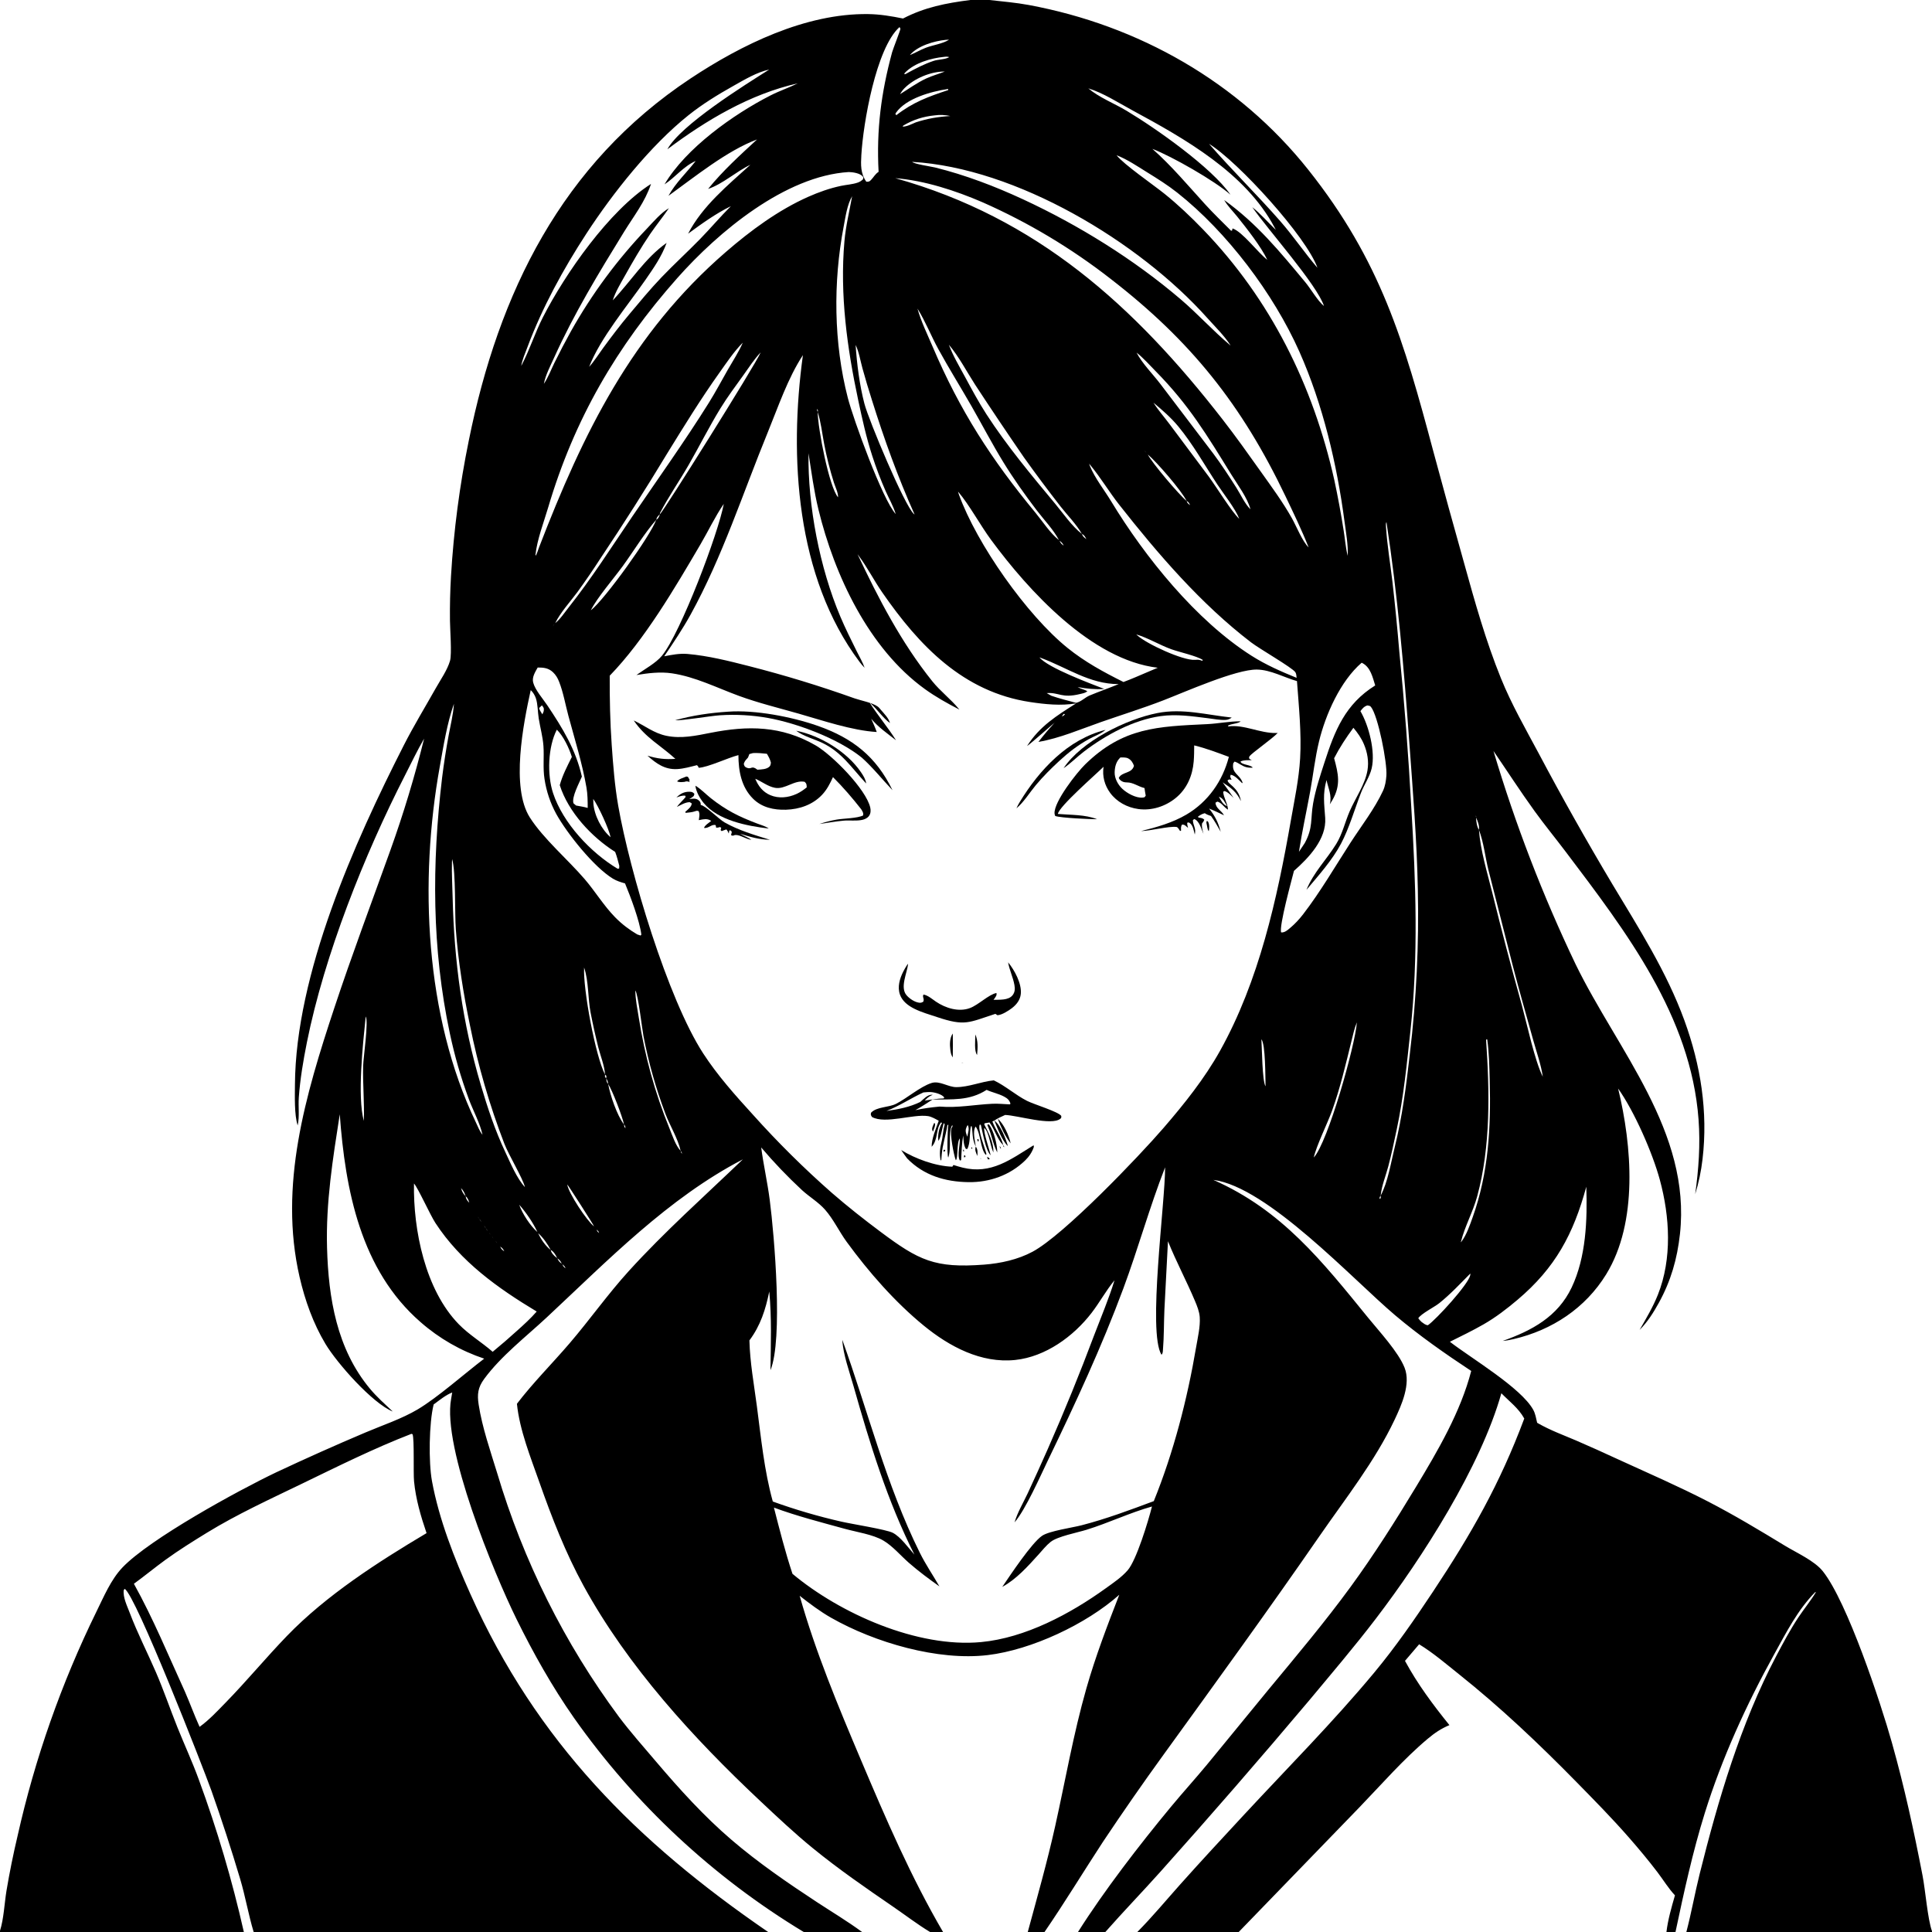 <?xml version="1.0" encoding="utf-8" ?><svg xmlns="http://www.w3.org/2000/svg" xmlns:xlink="http://www.w3.org/1999/xlink" width="1024" height="1024" viewBox="0 0 1024 1024"><path fill="white" d="M0 0L0 1024L1024 1024L1024 0L0 0Z"/><path d="M514.256 0L524.417 0C531.347 0.8 538.385 1.366 545.245 2.64C603.468 13.448 656.425 43.417 693.434 89.992C731.783 138.253 744.072 180.655 759.719 239.336C765.031 259.04 770.451 278.715 775.977 298.36C781.673 318.931 787.507 339.719 795.538 359.524C801.144 373.349 808.486 386.116 815.506 399.234C827.946 422.696 840.979 445.839 854.59 468.641C868.64 492.047 883.318 514.979 892.738 540.769C901.396 564.475 905.345 589.233 902.374 614.406C901.648 620.698 900.346 626.909 898.482 632.963C900.321 619.747 901.257 606.731 900.27 593.39C896.206 538.437 861.784 493.695 829.852 451.437C824.408 444.232 818.674 437.245 813.383 429.927C805.835 419.488 798.853 408.662 791.574 398.038C803.114 436.802 817.673 474.603 835.116 511.094C857.315 556.699 896.387 599.845 890.407 654.089C888.954 667.276 885.598 678.944 879.189 690.569C876.332 695.751 873.226 700.678 869.024 704.879C872.513 698.78 876.132 692.74 878.731 686.192C886.32 667.068 885.051 644.882 879.752 625.351C875.854 610.984 866.275 589.155 857.641 576.944C864.982 607.277 868.32 647.764 851.298 675.439C840.276 693.36 822.637 704.987 802.32 709.728C800.393 710.178 798.459 710.56 796.484 710.715C811.935 705.246 825.641 697.871 832.993 682.428C840.664 666.314 841.358 646.534 840.773 629C833.941 654.076 824.378 671.976 804.27 688.957C798.624 693.725 792.72 698.268 786.297 701.947C780.511 705.262 774.44 708.196 768.47 711.17C779.935 720.026 806.211 735.536 812.655 747.234C813.776 749.269 814.194 751.845 814.715 754.096L815.342 754.459C821.667 758.075 828.779 760.687 835.476 763.541C842.934 766.773 850.351 770.102 857.723 773.527C873.53 780.762 889.58 787.737 905.032 795.701C919.11 802.956 932.694 811.138 946.217 819.361C952.272 823.043 961.711 827.242 966.131 832.786C979.095 849.044 996.792 902.435 1002.75 923.655C1009.44 947.475 1014.29 969.78 1018.98 994.027C1020.49 1001.78 1021.68 1017.15 1024 1023.59L1024 1024L893.804 1024C896.472 1013.85 898.31 1003.42 900.856 993.22C910.627 954.082 922.53 913.645 941.39 877.835C945.024 870.935 948.812 863.816 953.127 857.32C956.148 852.772 959.632 848.569 962.469 843.893L962.072 843.887C952.896 853.166 946.767 865.211 940.499 876.538C925.723 903.239 912.651 931.83 903.563 960.997C897.152 981.573 892.512 1002.93 888.042 1024L883.248 1024C884.051 1017.34 885.917 1010.99 887.761 1004.57C884.291 1000.87 881.541 996.317 878.465 992.273C873.672 985.972 868.54 979.847 863.332 973.889C854.425 963.702 844.982 954.108 835.51 944.458C815.684 924.259 795.346 904.958 773.194 887.302C766.392 881.881 759.608 876.03 752.169 871.506C749.653 874.419 747.155 877.348 744.674 880.291C751.347 892.626 759.443 903.463 768.226 914.351C763.839 916.174 760.415 918.488 756.788 921.534C743.728 932.502 732.293 945.716 720.454 957.982L656.549 1024L602.807 1024C610.799 1015.93 618.101 1007.11 625.664 998.64C636.672 986.309 647.967 974.147 659.208 962.022C682.428 936.976 706.569 912.751 728.414 886.458C739.663 872.917 749.797 858.275 759.519 843.611C779.897 812.876 794.952 786.483 807.896 751.855C804.834 746.321 800.093 742.895 795.748 738.449C784.78 777.396 753.942 825.548 729.217 857.944C717.906 872.765 705.831 886.898 693.916 901.224C668.109 931.858 641.847 962.105 615.138 991.956C605.486 1002.74 595.424 1013.14 585.854 1024L571.359 1024C585.165 1002.14 604.04 977.676 620.573 957.71C626.832 950.151 633.435 942.89 639.691 935.336L672.412 895.42C687.219 877.554 702.181 859.775 715.875 841.028C728.29 824.031 739.64 806.065 750.527 788.05C762.068 768.954 774.157 748.331 779.776 726.632C765.777 717.389 752.169 707.873 739.348 697.026C716.966 678.09 671.75 629.056 643.092 625.365L642.503 625.122L643.092 625.365C679.43 641.384 700.812 668.524 725.208 698.515C731.074 705.725 741.165 716.57 744.46 724.929C747.859 733.55 742.846 744.712 739.181 752.463C728.808 774.403 713.158 794.187 699.4 814.095C672.349 853.24 644.515 891.598 616.622 930.126C605.629 945.306 594.931 960.699 584.535 976.295C574.181 992.118 564.314 1008.41 553.614 1024L544.736 1024C549.818 1005.27 555.051 986.845 559.272 967.873C564.686 943.532 568.947 918.897 575.799 894.891C580.612 878.029 586.891 861.586 593.247 845.257C575.706 860.876 546.677 874.464 523.566 877.227C497.15 880.384 463.67 870.624 440.51 857.444C434.63 854.097 429.168 849.971 423.847 845.806L423.624 845.576L423.847 845.806C432.223 875.508 444.256 904.327 456.267 932.699C469.494 963.941 482.71 994.642 499.839 1024L492.94 1024C486.23 1019.94 479.798 1015 473.321 1010.56C458.854 1000.64 444.46 990.705 430.853 979.608C421.138 971.685 412.01 963.083 402.878 954.504C367.544 921.312 332.663 883.204 309.268 840.443C299.757 823.061 292.44 804.27 285.877 785.606C281.232 772.395 275.398 757.996 273.982 744.03C282.532 732.852 292.717 722.687 301.881 711.989C312.615 699.458 322.156 685.911 333.261 673.691C352.247 652.798 373.383 634.002 393.735 614.482C354.117 635.062 322.179 668.032 289.857 698.185C278.811 708.491 265.567 718.67 256.613 730.875C253.294 735.398 252.851 738.995 253.703 744.491C255.6 756.71 259.883 768.902 263.491 780.697C277.316 827.205 299.159 870.941 328.035 909.931C334.155 918.047 340.95 925.721 347.533 933.467C360.064 948.214 373.087 962.635 387.819 975.239C401.965 987.341 417.517 998.014 433.075 1008.22C441.06 1013.46 449.234 1018.33 456.93 1024L425.997 1024C377.978 994.972 336.497 956.306 304.173 910.441C292.667 894.002 282.672 876.219 273.806 858.234C261.704 833.683 234.346 767.179 239.105 741.433C239.313 740.308 239.489 739.179 239.681 738.051C236.337 739.295 232.774 742.259 229.848 744.386C227.383 754.202 227.111 774.956 228.955 784.996C232.712 805.45 240.867 826.045 249.347 844.935C284.505 923.252 337.203 976.023 407.131 1024L134.447 1024C131.657 1014.78 130.059 1005.16 127.293 995.9C122.616 980.204 117.547 964.628 112.089 949.185C107.514 936.463 71.893 845.285 66.083 842.142L65.591 842.744C65.087 846.59 67.341 851.072 68.705 854.687C72.767 865.459 78.083 875.769 82.651 886.335C86.788 895.904 90.144 905.811 94.026 915.485C97.747 924.756 101.96 933.837 105.375 943.23C115.08 969.605 123.054 996.586 129.247 1024L0 1024L0 1023.35C2.023 1016.91 2.332 1008.93 3.423 1002.21C5.069 992.4 7.041 982.652 9.336 972.978C18.551 931.91 32.562 892.067 51.081 854.27C54.989 846.358 58.734 837.285 64.874 830.828C79.259 815.701 126.138 790.018 146.392 780.367C161.998 773.036 177.743 766.006 193.619 759.279C202.678 755.423 212.905 752.041 221.362 747.016C231.971 740.712 246.255 728.012 256.633 720.115C244.237 715.977 232.791 709.409 222.963 700.794C191.104 673.152 182.994 630.594 180.08 590.596C176.396 614.212 172.667 637.354 173.339 661.371C174.084 688.026 178.509 714.923 196.052 736.011C199.764 740.473 203.979 744.17 208.174 748.137C197.379 743.761 178.635 722.536 172.495 712.288C165.984 701.419 161.632 689.176 158.794 676.866C147.62 628.402 161.965 580.188 177.153 534.348C186.478 506.203 196.879 478.579 206.894 450.682C213.857 431.264 219.831 411.505 224.794 391.482C221.111 397.829 217.925 404.559 214.581 411.093C193.175 452.929 171.926 506.25 162.671 552.445C160.754 562.01 159.069 571.96 158.373 581.689C158.023 586.58 158.831 591.696 157.774 596.495C155.949 590.933 156.29 580.82 156.326 574.916C156.687 516.314 187.777 446.503 214.08 394.902C219.297 384.669 225.351 374.729 230.994 364.72C233.536 360.211 237.077 355.19 238.521 350.234C239.559 346.669 238.512 333.283 238.491 328.931C238.4 321.081 238.581 313.229 239.036 305.392C240.466 281.232 243.619 257.205 248.472 233.495C264.265 155.154 297.757 86.86 365.97 41.617C393.017 23.677 426.935 7.045 460.076 7.463C466.411 7.543 472.439 8.558 478.621 9.813C490.256 3.782 501.402 1.673 514.256 0ZM482.264 29.176L482.002 29.423L482.264 29.176C485.123 28.063 487.771 26.432 490.667 25.323C494.472 23.865 499.71 23.199 503.031 21.039C502.477 21.054 501.922 21.062 501.371 21.115C495.118 21.715 486.412 24.265 482.264 29.176ZM407.704 36.87C401.186 38.241 394.588 42.227 388.792 45.481C380.489 50.142 372.354 55.128 364.901 61.078C344.738 77.177 324.844 102.255 310.788 123.837C298.575 142.588 287.4 162.982 279.561 183.975C278.404 187.073 276.784 190.686 276.269 193.924L276.002 194.498L276.269 193.924L276.476 193.538C280.74 185.401 283.54 176.437 287.739 168.192C299.477 145.142 322.915 111.536 345.055 97.485C341.867 107.052 335.936 114.482 330.719 122.953C317.383 144.606 304.162 166.354 293.694 189.564C291.764 193.842 289.098 198.849 288.269 203.438L288.051 203.998L288.269 203.438C290.498 200.113 292.078 195.945 293.843 192.338C296.628 186.68 299.552 181.092 302.611 175.578C313.714 155.771 327.281 137.449 342.988 121.051C346.431 117.403 350.225 112.886 354.541 110.342C351.354 114.984 347.793 119.367 344.612 124.016C339.754 131.115 335.369 138.763 331.147 146.262C328.86 150.325 326.18 154.746 324.765 159.193L324.564 159.494L324.765 159.193C334.222 149.287 341.962 136.7 353.325 128.741C350.695 135.961 346.497 141.973 342.156 148.247C332.706 161.905 318.086 179.243 312.257 194.455L311.871 195.212L311.394 195.62L310.878 196.773L310.603 196.998L310.878 196.773L311.394 195.62L311.871 195.212L312.257 194.455C314.989 191.43 317.311 187.679 319.723 184.385C324.139 178.353 328.624 172.438 333.43 166.71C338.985 160.089 344.54 153.331 350.516 147.083C357.205 140.089 364.374 133.549 371.134 126.618C376.669 120.943 381.759 114.87 387.382 109.275C379.353 113.195 371.894 118.602 364.699 123.864C372.313 109.175 385.704 98.242 397.705 87.337L397.986 87.078L397.705 87.337C390.186 90.903 383.089 97.548 375.313 100.127C383.043 90.572 392.256 82.228 401.256 73.908L401.498 73.621L401.256 73.908C385.329 79.842 368.101 93.837 354.281 103.808C358.171 96.777 363.866 91.594 368.731 85.334L369.152 84.929L369.498 84.62L369.152 84.929L368.731 85.334C362.487 87.974 357.829 94.062 352.213 97.71C363.483 78.563 388.7 60.611 408.459 50.544C413.134 48.162 418.14 46.502 422.845 44.172C397.514 49.869 374.287 63.697 353.724 79.121C360.717 66.274 394.539 45.16 407.704 36.87L407.998 36.602L407.704 36.87ZM500.768 37.921C493.409 37.828 484.62 41.532 479.415 46.732C478.446 47.699 477.713 48.715 477.05 49.912C481.689 47.074 485.987 43.869 490.953 41.576C494.154 40.098 497.512 39.215 500.768 37.921L500.998 37.625L500.768 37.921ZM575.503 46.104L576.246 46.325L576.819 46.833C582.614 51.704 590.544 54.779 597.049 58.671C612.528 67.93 642.234 88.796 652.176 103.195C643.943 95.863 621.048 82.828 610.795 78.901L610.503 78.619L610.795 78.901C620.997 87.934 629.587 98.235 638.733 108.273C643.13 113.1 647.881 117.662 652.488 122.288L652.999 122.214L653.272 121.065C658.636 122.881 666.582 133.791 671.688 137.707L672.062 138.155L672.376 138.498L672.062 138.155L671.688 137.707C668.402 130.736 660.722 120.955 655.682 114.706C653.446 111.934 650.586 109.098 648.85 106.024C666.299 118.604 678.209 133.218 691.834 149.583C694.815 153.164 698.366 159.464 701.745 162.21L702.067 162.609L702.654 163.734L702.888 163.998L702.654 163.734L702.067 162.609L701.745 162.21C698.038 150.862 672.01 121.755 663.737 109.808C668.166 113.302 672.101 117.915 676.198 121.822C675.982 121.397 675.762 120.975 675.539 120.554C660.131 91.589 627.911 73.469 600.052 58.404C592.778 54.471 584.712 49.235 576.819 46.833L576.246 46.325L575.503 46.104ZM640.503 76.002L640.789 76.22C652.968 90.204 666.342 103.263 678.555 117.209C685.528 125.172 691.409 133.954 698.268 141.94L698.651 142.669L698.888 142.979L698.651 142.669L698.268 141.94C692.551 125.626 656.277 85.728 640.789 76.22L640.503 76.002ZM591.503 82.078L591.808 82.28C595.525 87.099 611.404 98.029 617.245 102.735C624.401 108.501 631.216 114.972 637.597 121.579C673.489 158.744 695.93 204.223 707.193 254.341C709.126 263.346 710.8 272.405 712.213 281.506C712.894 285.685 713.197 290.072 714.209 294.171C714.244 294.312 714.281 294.451 714.318 294.591C714.59 288.736 713.398 282.283 712.631 276.466C708.627 246.116 701.186 214.47 688.7 186.4C675.029 155.667 650.373 122.987 623.986 102.121C618.89 98.091 613.485 94.716 607.973 91.306C602.881 88.156 597.413 84.421 591.808 82.28L591.503 82.078ZM451.648 103.998C448.991 108.505 448.14 114.938 447.155 120.086C441.526 149.505 441.849 181.824 449.365 210.895C452.31 222.284 467.747 264.819 474.748 272.466L475.105 273.223L475.665 274.324L476.127 275.255L476.381 275.498L476.127 275.255L475.665 274.324L475.105 273.223L474.748 272.466C473.558 268.4 471.142 264.207 469.42 260.315C466.729 254.196 464.352 247.943 462.3 241.58C459.162 231.932 457.007 222.11 454.895 212.2C448.99 184.483 445.083 156.287 447.561 127.902C448.267 119.819 450.208 111.962 451.648 103.998L451.99 103.502L451.648 103.998ZM486.002 163.002L486.276 163.553C488.186 170.407 491.512 177.16 494.303 183.714C508.744 217.633 525.403 243.438 548.835 271.785C552.61 276.353 556.646 282.681 561.265 286.261L561.573 286.59C562.169 287.906 562.586 288.37 563.788 289.168L563.997 289.408L563.788 289.168C563.192 287.928 562.668 287.414 561.573 286.59L561.265 286.261C558.397 280.752 553.251 275.42 549.468 270.449C543.272 262.307 537.227 253.809 531.869 245.09C525.863 235.317 520.583 225.154 514.883 215.21C509.122 205.157 502.975 195.307 497.398 185.151C493.518 178.085 490.516 170.375 486.276 163.553L486.002 163.002ZM500.617 179.002L500.857 179.748L501.405 179.998L500.857 179.748L500.617 179.002ZM394.032 181.034L393.696 181.623C389.039 186.282 385.233 192.042 381.421 197.393C371.453 211.388 362.581 225.818 353.571 240.431C342.275 259.135 330.551 277.576 318.406 295.74C314.477 301.833 310.383 307.819 306.129 313.691C302.275 318.924 297.108 324.466 294.27 330.28L293.912 330.596C293.583 331.057 293.241 331.486 293 332L292.358 332.725L292.123 332.998L292.358 332.725L293 332L293.912 330.596L294.27 330.28C296.933 328.198 299.234 324.683 301.353 322.008C313.507 306.661 324.027 290.101 335.02 273.922C348.655 253.854 362.837 234.08 375.693 213.498C379.28 207.755 382.429 201.788 385.784 195.913C388.458 191.229 391.549 186.572 393.696 181.623L394.032 181.034L394.467 180.502L394.032 181.034ZM501.586 180.502L501.792 181.254L502.794 182.311L502.922 182.713C505.081 188.51 508.379 194.047 511.328 199.482C515.016 206.28 518.654 213.109 522.858 219.605C533.597 236.198 546.605 251.794 559.246 266.977C563.524 272.115 568.167 278.958 573.438 283.007C573.935 284.483 574.599 284.784 575.789 285.751L576.079 286.093L576.61 286.699L576.904 286.998L576.61 286.699L576.079 286.093L575.789 285.751C575.138 284.531 574.769 283.606 573.438 283.007C570.488 277.853 565.808 273.157 562.12 268.45C555.481 259.926 549.019 251.265 542.739 242.473C533.941 229.684 525.289 216.795 516.786 203.809C512.37 196.972 508.18 188.88 502.922 182.713L502.794 182.311L501.792 181.254L501.586 180.502ZM483.48 85.79C484.305 86.921 493.565 88.267 495.564 88.76C511.527 92.7 527.3 98.724 542.21 105.632C571.751 119.317 600.987 137.471 625.776 158.629C634.803 166.333 642.806 175.219 651.852 182.827L652.274 183.177L652.497 183.442L652.274 183.177C649.071 178.068 644.014 173.157 639.987 168.646C603.801 128.106 538.579 88.939 483.48 85.79ZM601.112 185.502L601.36 186.208L602.24 186.61L602.398 186.881C605.37 192.633 610.946 198.182 614.925 203.382L643.095 240.449C647.39 246.218 651.359 252.301 655.221 258.367C657.455 261.876 659.825 267.104 662.768 269.954L663.097 270.727L663.657 271.742L663.893 271.998L663.657 271.742L663.097 270.727L662.768 269.954C661.218 263.904 655.93 256.881 652.613 251.512C639.674 230.563 630.166 214.67 612.55 196.773C609.28 193.45 606.045 189.779 602.398 186.881L602.24 186.61L601.36 186.208L601.112 185.502ZM403.191 186.761C399.767 190.316 396.948 194.766 394.07 198.77C389.859 204.629 385.492 210.467 381.728 216.623C375.779 226.352 370.667 236.565 364.985 246.449C360.072 254.995 354.324 263.244 349.78 271.973L349.796 272.498C348.733 273.607 348.142 273.978 347.814 275.505C341.66 282.482 335.66 292.362 330.051 300.078C325.46 306.395 316.319 317.001 313.14 323.501L312.752 324.067L313.14 323.501C320.627 317.658 344.854 283.839 347.814 275.505C349.164 274.654 349.208 273.949 349.796 272.498C351.216 271.759 400.37 193.414 403.191 186.761L403.442 186.502L403.191 186.761ZM425.561 188.234C417.559 200.424 412.469 215.623 406.949 229.099C393.759 261.294 382.907 295.124 366.063 325.686C361.839 333.349 356.954 340.607 352.051 347.846C356.164 347.033 360.266 346.247 364.478 346.616C375.431 347.576 386.342 350.334 396.962 353.047C415.883 357.875 434.568 363.584 452.956 370.155C456.524 371.392 462.24 372.372 465.185 374.473C465.821 374.926 466.278 375.527 466.777 376.115C468.426 378.056 471.118 380.726 471.696 383.225C467.881 380.487 464.971 375.865 461.301 372.718L460.892 372.362C465.267 379.245 470.568 385.455 474.915 392.356C470.353 388.779 465.473 385.427 461.753 380.942C462.794 383.267 463.852 385.568 464.683 387.978C451.633 387.211 435.825 381.816 423.166 378.201C412.639 375.194 401.922 372.594 391.633 368.823C379.969 364.548 368.575 358.733 356.179 356.883C349.96 355.954 343.487 356.768 337.324 357.778C341.478 354.772 347.659 351.451 350.837 347.572C360.715 335.514 380.711 282.793 383.62 267.074L383.907 266.502L383.62 267.074C378.986 273.844 375.436 281.403 371.288 288.476C357.832 311.422 341.687 339.057 323.163 358.134C323.107 370.337 323.368 382.715 324.222 394.887C324.971 405.578 325.814 416.49 327.665 427.057C333.787 462.004 353.916 529.427 372.737 558.382C380.314 570.038 389.768 580.611 399.113 590.856C412.214 605.479 426.177 619.306 440.925 632.265C449.271 639.508 457.862 646.278 466.711 652.888C486.966 668.019 495.435 672.273 521.582 670.28C530.321 669.613 539.462 667.623 547.236 663.461C563.977 654.496 603.681 612.917 616.723 597.804C627.659 585.131 638.457 571.633 646.629 556.981C667.307 519.901 676.895 476.538 684.147 435.058C686.063 424.094 688.447 413.088 689.094 401.958C689.871 388.584 688.403 374.373 687.418 360.999C680.572 359.049 673.412 354.996 666.226 354.881C655.119 354.702 627.995 366.798 616.479 371.241C605.672 375.411 594.479 378.891 583.532 382.714C572.744 386.481 561.67 391.304 550.39 393.227C553.287 389.441 556.361 385.886 559.533 382.334L558.782 383.17C558.697 383.154 546.282 394.187 544.349 395.426C551.072 384.9 560.003 379.372 570.334 372.825C562.263 374.148 553.964 373.307 545.928 372.09C510.567 366.738 487.235 342.321 467.717 314.151C463.243 307.694 459.647 300.594 454.947 294.315L454.533 293.769C465.628 317.316 477.759 340.67 494.116 361.051C498.352 366.33 503.863 370.477 508.166 375.688C508.274 375.819 508.379 375.951 508.486 376.083C502.181 372.84 495.978 369.384 490.219 365.232C460.454 343.772 442.268 304.847 433.777 269.99C431.392 260.2 430.098 250.177 428.524 240.234L428.126 240.002L428.524 240.234C428.106 268.139 434.506 301.092 445.413 326.851C448.059 333.1 451.14 339.213 454.138 345.299C455.511 348.088 457.253 350.996 458.263 353.927C457.273 352.968 456.397 351.906 455.571 350.804C421.792 305.765 418.174 241.954 425.561 188.234L425.875 188.002L425.561 188.234ZM275.5 196L275.212 196.866L275.5 196L275.973 195.002L275.5 196ZM609.003 210.553L609.452 211.05L610.235 212.242L610.644 212.551L611.134 213.168L611.357 213.421C613.834 217.369 617.069 221.012 619.863 224.765L640.763 252.725C644.689 258.047 652.848 271.351 656.842 274.999L657.5 276L658.209 277.27L658.587 277.6L659.158 278.765L659.42 278.998L659.158 278.765L658.587 277.6L658.209 277.27L657.5 276L656.842 274.999C654.778 269.612 648.47 261.702 645.132 256.633C638.426 246.449 632.311 235.455 624.547 226.049C620.666 221.348 616.023 217.322 611.357 213.421L611.134 213.168L610.644 212.551L610.235 212.242L609.452 211.05L609.003 210.553ZM433.114 216.676C433.009 217.44 433.119 217.637 433.39 218.335C433.479 227.146 439.431 258.015 444.175 263.576C444.343 261.322 442.714 258.041 442.018 255.87C439.842 249.001 438.083 242.007 436.752 234.925C435.725 229.438 435.084 223.644 433.39 218.335C433.568 217.23 433.63 217.787 433.114 216.676ZM605.104 237.002L605.357 237.713L606.224 238.123L606.55 238.702L607.521 239.982L608.179 240.694L608.377 240.902C610.337 245.057 625.171 262.556 628.919 265.501C629.386 266.783 629.677 266.902 630.782 267.74L631.07 268.101L631.596 268.714L632.228 269.738L632.497 269.924L632.228 269.738L631.596 268.714L631.07 268.101L630.782 267.74C630.154 266.532 630.086 266.156 628.919 265.501C626.33 260.137 612.925 244.683 608.377 240.902L608.179 240.694L607.521 239.982C607.26 239.502 606.899 239.12 606.55 238.702L606.224 238.123L605.357 237.713L605.104 237.002ZM577.038 245.502L577.266 245.782C577.386 246.157 577.496 246.538 577.645 246.903C580.326 253.48 585.234 259.591 588.917 265.669C606.784 295.158 633.905 328.872 663.354 347.572C670.89 352.357 678.992 355.915 687.234 359.265C687.142 358.327 687.09 357.047 686.541 356.252C684.857 353.817 667.636 343.949 663.04 340.428C636.53 320.119 613.845 293.73 593.269 267.598C587.894 260.77 583.379 253.13 577.855 246.482L577.266 245.782L577.038 245.502ZM507.547 260.002L507.772 260.57C507.939 261.202 507.951 261.292 508.208 262.003C517.698 288.339 544.281 326.038 565.804 343.412C575.053 350.879 584.902 356.202 595.462 361.476C599.695 359.923 603.83 358.069 607.981 356.311L613.637 353.915C578.572 349.813 545.105 313.051 525.211 286.033C519.724 278.58 513.641 267.435 508.064 260.903C507.968 260.79 507.869 260.681 507.772 260.57L507.547 260.002ZM659.612 279.502L660.137 279.749L660.382 280.498L660.137 279.749L659.612 279.502ZM602.003 336.002L602.258 336.248C602.433 336.417 602.606 336.59 602.785 336.756C607.594 341.22 626.979 350.174 633.309 349.731C634.444 349.652 635.252 349.584 636.353 349.939C636.665 350.039 636.971 350.155 637.279 350.262L637.478 349.775C634.41 347.676 624.966 345.613 620.819 344.109C614.557 341.837 608.566 338.139 602.258 336.248L602.003 336.002ZM547.503 346.076L547.746 346.667L548.497 346.902L547.746 346.667L547.503 346.076ZM549.003 347.071L549.752 347.288L550.753 348.292L550.933 348.431C555.449 353.993 578.099 362.334 585.335 365.172C580.403 365.493 576.045 365.025 571.177 364.169C572.832 365.148 574.71 365.381 576.327 366.389C575.133 367.347 573.941 367.484 572.479 367.842C562.618 370.261 561.381 366.867 554.77 367.362L557.213 368.757C561.513 370.235 565.954 371.334 570.342 372.523C573.122 371.906 574.99 369.684 577.538 368.621C582.597 366.51 587.83 364.695 592.915 362.594C577.436 362.6 565.569 353.817 551.665 348.695L550.933 348.431L550.753 348.292L549.752 347.288L549.003 347.071ZM240.581 373.058C236.921 383.468 235.069 395.341 233.111 406.188C222.128 467.04 225.163 538.326 252.209 594.86C253.244 597.023 254.228 599.618 255.735 601.469L256.11 602.221L256.662 603.324L257.141 604.282L257.627 605.255L257.881 605.497L257.627 605.255L257.141 604.282L256.662 603.324L256.11 602.221L255.735 601.469C254.538 595.597 250.598 588.281 248.461 582.481C244.228 570.994 240.962 559.658 238.42 547.679C228.853 502.611 228.878 457.957 234.309 412.31C235.262 404.612 236.451 396.945 237.874 389.319C238.834 384.15 240.161 378.85 240.547 373.618C240.56 373.432 240.57 373.245 240.581 373.058L240.872 372.502L240.581 373.058ZM562.771 379.695L562.503 379.899L562.771 379.695C563.807 379.31 563.728 379.46 564.463 378.473L563.764 378.396L562.771 379.695ZM704.824 426.335C706.034 421.618 704.043 417.99 703.08 413.434C700.998 420.89 701.874 426.001 702.384 433.532C703.143 444.723 693.627 454.719 685.829 461.582C684.71 466.071 677.822 490.961 679.04 494.203C680.941 494.36 682.407 493.001 683.81 491.824C686.387 489.662 688.643 487.228 690.694 484.564C699.881 472.633 707.633 459.253 715.811 446.614C721.542 437.757 728.562 428.731 732.992 419.203C734.19 416.626 734.6 413.909 734.815 411.1C735.333 404.353 730.405 379.329 726.616 374.644C726.101 374.008 725.498 374.064 724.743 373.892C722.947 374.452 722.15 375.479 721.053 376.921C725.534 384.558 729.081 398.445 727.019 407.22C725.964 411.711 723.059 415.827 721.382 420.124C717.949 428.921 715.161 438.834 710.77 447.152C706.167 455.873 698.783 464.115 692.438 471.639C696.353 462.167 702.921 455.878 708.174 447.409C711.53 441.998 712.862 435.754 715.37 429.961C718.378 423.012 723.476 415.884 724.777 408.38C725.601 403.635 724.757 398.818 722.895 394.417C721.539 391.211 719.567 388.391 717.332 385.745C713.505 390.913 710.051 396.158 707.114 401.883C709.341 410.1 710.749 416.131 706.245 423.978C705.787 424.772 705.313 425.558 704.824 426.335ZM782.341 433.295C782.398 435.258 782.753 438.184 783.862 439.822C784.677 450.814 788.277 462.494 790.946 473.193C795.871 493.167 801.1 513.065 806.632 532.879C809.3 542.672 813.515 562.518 817.723 570.693L818 571.5L818.288 572.366L818 571.5L817.723 570.693C816.778 564.195 814.358 557.499 812.604 551.161C808.952 537.962 805.124 524.786 801.718 511.522L788.9 461.107C787.179 454.178 786.391 446.427 783.862 439.822C784.19 437.591 783.257 435.291 782.341 433.295ZM314.437 423.449C314.43 424.22 314.451 424.991 314.5 425.76C314.96 432.129 318.769 439.64 323.636 443.742L323.875 443.998L323.636 443.742C322.772 439.389 317.106 427.082 314.437 423.449ZM719.5 541L719.187 541.86C717.873 544.934 717.177 548.261 716.374 551.499C713.235 564.147 710.425 576.419 706.013 588.702C703.604 595.408 697.663 607.338 696.331 613.501L695.862 614.208L695.518 614.997L695.862 614.208L696.331 613.501C703.774 605.515 718.253 554.17 719.187 541.86L719.5 541L719.758 540.132L719.5 541ZM309.588 512.812C308.993 524.151 315.56 559.691 320.665 569.529L320.671 570.922L321.323 571.449C321.49 572.832 321.36 573.456 322.323 574.498C323.471 580.664 326.957 590.987 330.725 595.982C330.895 596.997 330.8 597.19 331.501 598L332.208 599.417L332.622 600.243L333.158 601.315L333.643 602.285L334.149 603.298L334.473 603.997L334.149 603.298L333.643 602.285L333.158 601.315L332.622 600.243L332.208 599.417L331.501 598C331.371 596.888 331.503 596.909 330.725 595.982C329.981 591.99 324.501 577.755 322.323 574.498C322.26 573.269 321.837 572.539 321.323 571.449L321.396 570.233L320.665 569.529C320.464 565.076 318.246 559.548 317.116 555.139C315.607 549.115 314.26 543.052 313.075 536.956C311.544 529.303 312.08 520.095 309.588 512.812ZM818.712 574.134L819 575L819.721 577.129L820 578L820.716 580.131L820.88 580.636L820.716 580.131L820 578L819.721 577.129L819 575L818.712 574.134ZM821.212 582.134L821.5 583L821.788 583.866L821.5 583L821.212 582.134ZM335.01 605.503L335.5 606.5L336.161 607.768L336.419 607.997L336.161 607.768L335.5 606.5L335.01 605.503ZM336.747 524.974C336.744 529.611 337.822 534.662 338.547 539.261C341.773 559.716 347.02 578.947 354.859 598.125C356.342 601.753 358.078 607.168 360.747 609.971C360.934 610.713 360.953 610.932 361.5 611.5L362.208 612.917L362.622 613.743L363.131 614.762L363.39 614.997L363.131 614.762L362.622 613.743L362.208 612.917L361.5 611.5C361.21 610.432 361.446 610.948 360.747 609.971C359.371 603.55 355.064 596.651 352.715 590.396C347.65 576.977 343.744 563.149 341.039 549.063C340.321 545.28 338.182 526.74 336.747 524.974ZM236.533 613.003L236.653 614.371L237.498 614.997L236.653 614.371L236.533 613.003ZM238.008 616.503L238.5 617.5L239.208 618.917L239.483 619.497L239.208 618.917L238.5 617.5L238.008 616.503ZM240.031 621.003L240.151 622.371L241.354 623.262L241.561 624.307L242.183 625.289L242.632 626.296L243.153 627.293L243.644 628.295L244.148 629.294L244.353 629.706C244.887 631.541 245.436 632.648 246.8 634.029C246.999 635.582 247.647 636.382 248.727 637.477L249.114 638.218L249.702 639.29L250.098 639.579L250.668 640.883L251.183 641.714L251.616 642.108L252.132 643.3L252.59 643.618L253.197 644.854L254 646C254.401 646.628 254.75 647.165 255.258 647.714L255.549 648.154L256.164 649.303L256.575 649.618C256.867 650.099 257.121 650.582 257.5 651C257.819 651.486 258.134 652.056 258.514 652.495L259.144 653.209L260 654.5L260.66 655.218L261.528 656.473L262.177 657.198L262.566 657.667L263.518 658.977L264.181 659.696L264.62 660.114L265.107 660.683C265.668 662.001 266.09 662.421 267.28 663.208L267.622 663.568L268.149 664.144L268.634 664.629L269.137 665.139L269.478 665.497L269.137 665.139L268.634 664.629L268.149 664.144L267.622 663.568L267.28 663.208C266.682 661.979 266.215 661.478 265.107 660.683L264.62 660.114L264.181 659.696L263.518 658.977C263.263 658.49 262.909 658.096 262.566 657.667L262.177 657.198L261.528 656.473C261.315 656.039 260.945 655.612 260.66 655.218L260 654.5C259.788 654.054 259.426 653.617 259.144 653.209L258.514 652.495C258.245 651.945 257.863 651.49 257.5 651C257.263 650.522 256.88 650.057 256.575 649.618L256.164 649.303L255.549 648.154L255.258 647.714C254.89 647.1 254.44 646.563 254 646C253.812 645.602 253.46 645.21 253.197 644.854L252.59 643.618L252.132 643.3L251.616 642.108L251.183 641.714L250.668 640.883L250.098 639.579L249.702 639.29L249.114 638.218L248.727 637.477C248.305 636.089 247.952 634.92 246.8 634.029C246.187 632.202 245.691 631.108 244.353 629.706L244.148 629.294L243.644 628.295L243.153 627.293L242.632 626.296L242.183 625.289L241.561 624.307L241.354 623.262L240.151 622.371L240.031 621.003ZM298.002 622.503L298.5 623.5L299.208 624.917L299.622 625.743L300.158 626.815L300.649 627.782C301.293 632.382 311.094 647.153 314.867 650.007L315.509 650.985L316.175 651.701C316.639 652.691 316.574 652.822 317.531 653.469L318.176 654.199L318.573 654.662L319.091 655.196L319.722 656.234L319.998 656.416L319.722 656.234L319.091 655.196L318.573 654.662L318.176 654.199L317.531 653.469C317.136 652.394 316.997 652.405 316.175 651.701L315.509 650.985L314.867 650.007C314.435 648.921 301.188 628.228 300.649 627.782L300.158 626.815L299.622 625.743L299.208 624.917L298.5 623.5L298.002 622.503ZM239.638 455.308C239.603 455.88 239.562 456.451 239.546 457.024C239.375 463.13 239.754 469.352 239.898 475.467C240.703 509.681 245.108 542.187 254.829 575.019C258.435 587.198 262.4 599.137 267.829 610.641C270.589 616.49 273.867 624.488 278.234 629.212L278.416 629.497L278.234 629.212C276.999 624.321 269.842 612.578 267.348 606.264C259.472 585.843 253.355 564.786 249.064 543.323C245.642 526.824 242.848 509.446 241.601 492.657C240.953 483.943 241.679 462.274 239.638 455.308ZM269.502 628.503L270.185 629.254L270.407 629.997L270.185 629.254L269.502 628.503ZM278.58 630.003L278.789 630.745L279.796 631.814L280.091 632.781L280.397 632.997L280.091 632.781L279.796 631.814L278.789 630.745L278.58 630.003ZM271.079 631.503L271.282 632.262L272.299 633.308L272.584 634.288L273.194 635.245L273.56 635.656L274.183 636.852L274.649 637.761L275.196 638.524C276.757 643.13 281.122 649.839 284.844 653.019L285.248 653.616C286.528 656.612 289.257 660.598 291.912 662.514C292.127 664.029 293.577 665.47 294.725 666.403C294.896 666.543 295.082 666.664 295.26 666.794L295.409 666.925C296.047 668.359 296.479 668.846 297.745 669.777L298.073 670.097C298.511 671.168 298.797 671.543 299.757 672.193L299.998 672.405L299.757 672.193C299.358 671.184 298.9 670.783 298.073 670.097L297.745 669.777C297.084 668.368 296.662 667.845 295.409 666.925L295.26 666.794C294.622 665.25 293.436 663.27 291.912 662.514C290.187 659.349 287.953 656.009 285.248 653.616L284.844 653.019C282.664 648.217 278.702 642.452 275.196 638.524L274.649 637.761L274.183 636.852L273.56 635.656L273.194 635.245L272.584 634.288L272.299 633.308L271.282 632.262L271.079 631.503ZM731.785 633.695C731.253 634.52 731.217 634.414 731.179 635.497L731.846 634.996L731.785 633.695C735.624 626.477 737.187 616.318 739.169 608.336C743.227 591.999 745.328 575.457 747.223 558.758C750.707 529.772 752.129 500.575 751.477 471.388C750.98 445.264 748.822 419.048 746.925 392.989C744.102 354.215 740.771 315.189 734.857 276.751C734.404 277.326 734.568 278.735 734.616 279.469C735.25 289.071 736.905 298.869 738.037 308.449C739.424 320.685 740.628 332.942 741.65 345.214C744.401 372.77 746.525 400.385 748.02 428.037C750.427 467.455 751.834 507.144 747.541 546.501C745.65 563.835 743.954 581.419 740.318 598.479C738.914 605.071 737.543 611.756 735.802 618.266C734.497 623.144 732.421 628.239 731.831 633.243C731.813 633.393 731.8 633.544 731.785 633.695ZM729.5 641L729.049 641.997L729.5 641L729.788 640.134L729.5 641ZM774.262 658.463L773.891 659.217L773.61 659.497L773.891 659.217L774.262 658.463C774.373 658.336 774.493 658.216 774.596 658.082C777.277 654.616 779.116 649.181 780.584 645.065C788.967 621.58 790.261 597.456 789.578 572.779C789.377 565.543 789.285 558.058 788.26 550.884L787.646 551.012C789.525 578.303 790.164 607.506 782.931 634.122C780.705 642.314 776.39 649.947 774.358 658.055C774.324 658.191 774.294 658.327 774.262 658.463ZM590.708 678.581L590.448 678.896C586.11 684.23 582.755 690.407 578.554 695.868C568.941 708.363 554.114 719.13 538.086 720.809C519.982 722.705 503.162 713.693 489.573 702.568C474.26 690.033 460.389 674.143 448.756 658.207C444.796 652.783 441.697 646.137 437.288 641.148C433.782 637.182 429.004 634.377 425.092 630.806C417.432 623.702 410.204 616.146 403.447 608.178C404.672 617.502 406.775 626.673 407.979 636.004C410.458 655.218 415.071 709.973 408.355 726.242C408.565 711.978 409.047 698.842 407.732 684.522C405.775 694.072 403.096 702.56 397.206 710.439C397.494 722.102 399.625 733.698 401.152 745.248C403.376 762.068 405.042 779.455 409.603 795.84C421.5 800.143 433.651 803.705 445.989 806.506C451.042 807.691 469.706 810.645 473.14 812.386C477.369 814.529 481.47 820.438 484.647 823.955C470.334 795.596 460.997 765.063 452.366 734.58C450.228 727.025 446.857 717.914 446.437 710.127C459.953 747.643 469.731 787.145 487.527 823.005C490.627 829.252 494.458 834.817 497.908 840.819C492.337 836.875 486.827 832.789 481.687 828.291C477.336 824.482 473.156 819.45 468.182 816.52C462.716 813.3 454.057 812.037 447.859 810.33C435.433 806.907 422.261 803.539 410.192 799.053C413.209 810.842 416.194 822.597 420.026 834.156C445.321 855.293 486.317 873.502 519.99 870.337C543.437 868.132 567.253 855.4 586.184 841.748C590.113 838.915 594.552 835.921 597.717 832.245C602.384 826.824 608.629 806.171 610.567 798.483C598.804 801.775 587.564 807.202 575.837 810.825C570.977 812.326 560.52 814.324 556.863 817.233C554.52 819.096 552.522 821.631 550.516 823.848C544.82 830.145 538.748 836.983 531.217 841.092C535.43 834.91 546.82 817.716 552.366 813.976C556.173 811.409 568.354 809.701 573.236 808.435C586.211 805.072 598.999 800.325 611.537 795.619C622.041 769.723 629.334 741.436 633.987 713.926C634.83 708.937 636.242 703.134 635.885 698.077C635.681 695.18 634.492 692.222 633.371 689.563C628.867 678.881 623.386 668.661 619.047 657.88L617.163 694.12C616.85 701.155 616.971 708.363 616.395 715.359C616.308 716.415 616.36 717.296 615.62 718.072C608.152 706.063 617.584 637.343 617.533 618.706C609.309 639.753 603.295 661.636 595.426 682.83C583.909 713.848 569.943 743.929 555.566 773.699C551.391 782.345 543.598 800.116 537.736 806.89C539.245 801.709 542.399 796.389 544.705 791.485C548.371 783.693 551.843 775.83 555.363 767.972C564.139 748.049 572.353 727.883 579.995 707.498C583.628 697.96 587.721 688.335 590.708 678.581L590.94 678.003L590.708 678.581ZM476.743 14.363C464.285 25.573 457.479 65.585 456.532 82.163C456.238 87.328 456.054 91.913 459.157 96.304C460.379 96.32 460.706 96.365 461.628 95.407C463.16 93.817 463.733 92.37 465.673 91.061C464.485 68.758 467.011 49.26 472.82 27.758C473.314 25.928 477.371 15.734 477.241 15.193C477.165 14.879 476.909 14.639 476.743 14.363ZM500.374 30.14C493.432 30.823 484.844 33.305 479.794 38.4C479.482 38.715 479.408 38.91 479.225 39.268C480.244 39.253 479.755 39.38 480.681 38.849C485.278 36.325 489.765 33.978 494.753 32.289C497.262 31.439 500.992 31.551 503.119 30.285C502.106 29.951 501.426 30.015 500.374 30.14ZM502.384 47.178C493.698 48.466 480.244 52.062 474.876 59.783C474.763 59.945 474.674 60.123 474.574 60.294L475.042 61.071C483.945 54.163 492.003 51.231 502.57 47.739L502.561 47.272L502.384 47.178ZM495.377 61.151C489.271 61.778 484.021 63.434 478.718 66.576L478.43 67.118C480.62 67.136 483.36 65.698 485.374 64.856C491.557 62.826 497.205 61.9 503.689 61.49C500.96 60.884 498.146 60.77 495.377 61.151ZM449.88 91.184C416.193 93.23 380.734 122.856 359.044 147.31C326.738 183.735 304.358 222.278 290.531 268.998C288.197 276.882 284.704 285.89 283.806 294.048L284.034 294.508C284.675 293.056 285.218 291.629 285.705 290.118C309.088 229.518 334.771 176.807 384.655 133.604C397.798 122.221 412.5 111.363 428.436 104.288C433.962 101.835 439.756 99.789 445.676 98.529C448.616 97.904 451.827 97.754 454.66 96.764C455.745 96.386 456.494 95.849 457.35 95.099C457.501 94.493 457.792 94.167 457.356 93.622C455.903 91.8 452.089 91.239 449.88 91.184ZM474.499 94.428C549.614 115.468 601.089 161.942 648.012 222.333C655.035 231.372 661.619 240.645 668.247 249.972C673.962 258.015 679.925 266.096 684.756 274.709C687.072 278.839 690.363 287.095 693.594 290.125C689.943 280.898 685.594 271.922 681.317 262.97C658.203 214.59 631.252 180.744 588.694 147.833C567.799 131.54 544.972 117.89 520.731 107.192C506.404 101.013 490.078 95.674 474.499 94.428ZM452.195 102.75L452.551 102.75L452.195 102.75ZM485.691 162.25L486.069 162.25L485.691 162.25ZM500.205 178.25L500.581 178.25L500.205 178.25ZM453.489 182.815C454.169 192.916 455.593 204.2 458.166 214.003C460.47 222.779 479.382 267.918 484.385 272.418C484.494 272.516 484.622 272.59 484.741 272.676C475.874 252.88 468.638 232.763 462.146 212.064C460.36 206.482 458.685 200.865 457.12 195.216C456.041 191.299 455.266 186.434 453.489 182.815ZM274.701 198.25L275.066 198.25L274.701 198.25ZM274.209 199.75L274.566 199.75L274.209 199.75ZM287.751 204.985L288.032 205.25L287.751 204.985ZM287.243 206.486L287.519 206.75L287.243 206.486ZM432.777 214.75L433.245 214.75L432.777 214.75ZM576.603 244.75L577.061 244.75L576.603 244.75ZM444.689 264.75L445.03 264.75L444.689 264.75ZM634.661 272.455L635.245 272.75L634.661 272.455ZM734.083 272.468L734.505 272.75L734.083 272.468ZM664.173 272.75L664.541 272.75L664.173 272.75ZM484.709 273.25L485.123 273.25L484.709 273.25ZM664.702 273.75L665.057 273.75L664.702 273.75ZM485.196 274.25L485.561 274.25L485.196 274.25ZM734.324 274.469L734.745 274.75L734.324 274.469ZM665.215 274.75L665.559 274.75L665.215 274.75ZM485.692 275.25L486.065 275.25L485.692 275.25ZM476.634 276.25L477.027 276.25L476.634 276.25ZM486.188 276.25L486.517 276.25L486.188 276.25ZM660.704 281.25L661.103 281.25L660.704 281.25ZM662.183 283.75L662.579 283.75L662.183 283.75ZM455.119 294.75L455.574 294.75L455.119 294.75ZM546.136 345.25L546.745 345.25L546.136 345.25ZM721.717 351.253C710.438 360.943 702.59 378.68 699.126 392.91C696.982 401.716 696.014 410.769 694.385 419.677C692.443 430.293 690.105 440.802 688.462 451.476L691.571 446.806C696.019 438.597 694.486 434.257 695.983 425.782C697.283 418.422 699.686 411.249 701.982 404.152C707.499 387.1 712.988 373.223 728.89 363.299C727.523 358.983 726.441 353.727 722.104 351.447C721.976 351.38 721.846 351.318 721.717 351.253ZM284.99 353.798C283.676 356.143 281.873 358.926 282.589 361.718C283.616 365.717 287.816 370.431 290.143 373.914C298.178 385.944 305.179 397.303 308.403 411.622C307.067 414.895 302.898 422.424 303.948 425.755L305.329 426.943C307.372 427.334 309.503 427.627 311.494 428.223C311.493 424.568 311.457 420.977 310.832 417.366C308.624 404.624 304.622 391.86 301.254 379.362C299.665 373.464 298.564 366.957 296.318 361.285C295.557 359.361 294.632 357.776 293.128 356.333C290.761 354.063 288.135 353.778 284.99 353.798ZM281.293 365.79C277.34 383.682 270.695 417.392 280.828 433.282C287.998 444.523 300.999 455.598 309.893 465.958C315.501 472.491 320.03 480.074 326.063 486.206C329.612 489.814 333.426 492.717 337.782 495.28L339.529 495.846L339.93 495.389C339.063 488.172 334.163 475.133 331.279 468.222C329.021 467.575 326.871 466.932 324.844 465.699C314.748 459.557 300.512 441.707 294.778 431.324C291.662 425.586 289.573 419.348 288.604 412.891C287.685 407.089 288.452 401.211 288.037 395.378C287.686 390.455 286.3 385.6 285.525 380.73C284.992 377.382 285.081 373.177 283.995 370.01C283.499 368.565 282.442 366.783 281.293 365.79ZM287.234 373.857L285.742 375.276C286.019 376.578 286.839 377.475 287.461 378.612C288.09 377.305 288.434 376.734 288.171 375.244C287.907 374.838 287.571 374.194 287.234 373.857ZM295.126 386.746C290.416 395.917 289.917 410.565 293.112 420.297C298.355 436.27 313.15 451.962 327.353 460.448L328.156 460.326L328.243 458.909C327.571 456.443 326.99 453.91 326.048 451.531C313.584 443.66 301.215 430.411 296.687 416.144C298.144 410.851 300.662 406.088 303.09 401.188C301.707 396.646 298.561 390.019 295.126 386.746ZM781.756 430.449L782.245 430.75L781.756 430.449ZM782.05 432.238C782.41 432.913 782.16 432.804 782.514 432.914L782.05 432.238ZM309.584 510.968L310.008 511.25L309.584 510.968ZM336.589 523.25L337.002 523.25L336.589 523.25ZM194.582 535.469L194.999 535.75L194.582 535.469ZM194.328 537.469L194.745 537.75L194.328 537.469ZM720.234 537.75L720.629 537.75L720.234 537.75ZM193.841 538.731C192.392 553.082 189.279 580.915 192.828 594.122C193.212 584.416 192.21 574.635 192.482 564.902C192.615 560.145 195.399 541.62 193.841 538.731ZM668.566 550.822C668.877 555.376 668.987 573.007 670.76 575.772C670.644 571.1 670.776 553.477 668.566 550.822ZM822.162 585.676L822.494 586.003L822.162 585.676ZM822.66 587.454L823.245 587.75L822.66 587.454ZM823.157 589.173L823.492 589.502L823.157 589.173ZM823.669 591.182L823.997 591.506L823.669 591.182ZM824.712 594.75L825.05 594.75L824.712 594.75ZM334.669 604.75L335.127 604.75L334.669 604.75ZM234.736 608.75L235.151 608.75L234.736 608.75ZM336.651 608.75L337.085 608.75L336.651 608.75ZM235.146 609.75L235.527 609.75L235.146 609.75ZM337.166 609.75L337.575 609.75L337.166 609.75ZM337.688 610.75L338.093 610.75L337.688 610.75ZM235.774 611.25L236.245 611.25L235.774 611.25ZM338.209 611.75L338.615 611.75L338.209 611.75ZM236.212 612.25L236.57 612.25L236.212 612.25ZM338.747 612.75L339.214 612.75L338.747 612.75ZM340.125 615.25L340.52 615.25L340.125 615.25ZM237.71 615.75L238.145 615.75L237.71 615.75ZM363.647 615.75L364.062 615.75L363.647 615.75ZM695.159 615.75L695.595 615.75L695.159 615.75ZM340.709 616.25L341.108 616.25L340.709 616.25ZM364.199 616.75L364.603 616.75L364.199 616.75ZM694.668 616.75L695.093 616.75L694.668 616.75ZM295.693 617.25L296.044 617.25L295.693 617.25ZM364.759 617.75L365.245 617.75L364.759 617.75ZM694.123 617.75L694.56 617.75L694.123 617.75ZM342.177 618.75L342.576 618.75L342.177 618.75ZM365.612 619.25L366.033 619.25L365.612 619.25ZM239.715 620.25L240.16 620.25L239.715 620.25ZM297.222 620.75L297.608 620.75L297.222 620.75ZM297.673 621.75L298.069 621.75L297.673 621.75ZM267.75 625.25L268.163 625.25L267.75 625.25ZM268.247 626.25L268.651 626.25L268.247 626.25ZM268.773 627.25L269.245 627.25L268.773 627.25ZM219.421 627.28C218.968 651.86 225.355 683.598 243.152 701.861C248.563 707.413 255.31 711.404 261.124 716.481C265.515 712.88 269.814 709.167 274.016 705.346C277.649 702.11 281.254 698.805 284.465 695.14C263.79 682.703 244.213 668.771 230.791 648.223C227.932 643.846 221.659 629.787 219.421 627.28ZM270.666 630.75L271.104 630.75L270.666 630.75ZM280.712 633.75L281.106 633.75L280.712 633.75ZM730.746 636.986L731.032 637.25L730.746 636.986ZM730.255 638.484L730.55 638.75L730.255 638.484ZM728.749 642.985L729.028 643.25L728.749 642.985ZM728.243 644.486L728.516 644.75L728.243 644.486ZM773.249 660.25L773.687 660.25L773.249 660.25ZM779.304 674.992C774.002 680.335 768.717 686.006 762.828 690.714C760.217 692.801 753.278 696.236 751.714 698.7C752.263 699.44 752.773 700.061 753.465 700.671C754.613 701.456 755.396 702.26 756.803 702.401C761.08 699.499 778.302 680.73 779.263 675.87C779.32 675.582 779.29 675.285 779.304 674.992ZM218.074 759.96C198.169 767.655 179.005 777.224 159.811 786.511C143.027 794.631 125.536 802.641 109.638 812.403C102.244 816.943 94.676 821.664 87.659 826.764C82.011 830.869 76.624 835.327 70.969 839.427C81.291 858.028 89.173 877.28 97.993 896.562C100.704 902.737 103.003 909.137 105.784 915.261C110.83 911.628 115.18 906.926 119.514 902.492C130.739 891.01 140.94 878.62 152.09 867.079C172.946 845.493 200.354 827.892 226.083 812.59C223.027 803.603 220.372 794.605 219.452 785.112C219.011 780.56 219.673 762.826 218.669 760.173L218.074 759.96Z"/><path d="M353.522 79.389L353.724 79.121L353.522 79.389Z"/><path d="M375.065 100.377L375.313 100.127L375.065 100.377Z"/><path d="M661.445 107.057L661.035 106.6L661.445 107.057Z"/><path d="M661.445 107.057L662.232 108.191L661.445 107.057Z"/><path d="M662.232 108.191L662.658 108.557L662.232 108.191Z"/><path d="M662.658 108.557L663.168 109.126L662.658 108.557Z"/><path d="M663.168 109.126L663.487 109.512L663.168 109.126Z"/><path d="M663.487 109.512L663.737 109.808L663.487 109.512Z"/><path d="M458.263 353.927L458.673 354.65L458.263 353.927Z"/><path d="M458.673 354.65L458.962 354.937L458.673 354.65Z"/><path d="M456.797 401.578C444.516 391.593 422.546 383.303 406.993 380.518C398.648 379.041 390.157 378.567 381.7 379.106C376.568 379.41 360.896 382.121 357.883 381.729C367.091 379.171 376.362 377.829 385.882 377.206C400.158 376.158 419.516 379.892 433.015 384.575C451.857 391.111 464.324 400.923 473.049 418.825C467.562 413.057 462.738 406.938 456.797 401.578Z"/><path d="M563.723 407.154C573.303 392.797 596.978 381.166 613.463 377.928C626.858 375.296 639.601 378.928 652.841 380.32C651.908 381.01 650.86 381.493 649.688 381.563C646.628 381.748 643.236 381.045 640.197 380.671C631.851 379.644 623.494 378.375 615.1 379.567C600.675 381.614 586.058 389.556 574.603 398.279C570.906 401.094 567.562 404.564 563.723 407.154Z"/><path d="M357.961 402.195C349.964 394.939 342.218 391.113 335.884 381.858C341.808 384.657 346.592 388.631 353.25 390.001C361.059 391.608 368.836 389.952 376.502 388.432C396.449 384.476 414.15 384.572 432.314 395.081C441.127 400.18 459.035 418.336 461.247 427.993C461.595 429.51 461.527 431.198 460.563 432.495C459.719 433.63 458.374 434.25 457.029 434.545C453.81 435.251 450.312 434.67 447.038 434.969C442.795 435.356 438.51 436.167 434.277 436.723C437.247 435.754 440.202 434.983 443.277 434.431C446.974 433.768 454.551 433.762 457.509 432.17C457.679 430.655 457.191 430.222 456.455 428.919C451.76 422.929 446.891 417.257 441.491 411.883C439.944 415.282 438.317 418.494 435.736 421.237C430.737 426.55 423.748 428.947 416.592 429.167C410.197 429.362 403.849 428.006 399.159 423.36C392.919 417.179 391.387 408.607 391.377 400.22C385.782 401.648 375.159 406.727 370.333 406.939C369.837 405.871 370.161 406.325 369.401 405.55C366.02 406.39 362.449 407.435 358.958 407.629C352.385 407.994 347.806 404.695 343.178 400.53C348.43 402.113 352.538 402.61 357.961 402.195ZM399.131 399.137L397.157 399.685C396.913 400.276 396.762 400.908 396.472 401.479C396.382 401.656 395.779 402.273 395.662 402.4C394.916 403.216 394.553 403.817 394.217 404.889C394.496 405.958 394.64 406.428 395.783 406.904C398.493 408.032 398.16 405.407 401.45 407.968C403.51 407.795 406.307 407.828 407.871 406.274C408.471 405.678 408.436 405.024 408.601 404.233C408.163 402.438 407.405 401.1 406.469 399.516C404.001 399.258 401.619 399.02 399.131 399.137ZM400.32 412.774C401.865 416.617 404.376 419.811 408.283 421.455C412.767 423.342 417.813 422.794 422.166 420.808C424.19 419.884 425.856 418.703 427.589 417.327C427.46 415.784 427.637 415.486 426.491 414.37C421.02 413.257 416.084 418.566 410.751 417.554C406.843 416.813 403.877 414.244 400.32 412.774Z"/><path d="M657.747 424.583C655.241 419.583 652.574 417.666 648.019 414.662C650.013 417.368 651.955 420.113 653.844 422.894C652.367 421.492 651.021 419.912 649.042 419.276L648.298 419.633C648.542 422.958 650.729 425.873 650.858 429.134C648.82 427.975 647.464 425.455 645.265 424.86L644.247 425.422C644.328 428.465 647.451 429.625 648.756 432.126C646.139 430.889 643.54 429.606 640.842 428.556C644.048 432.572 645.662 435.901 647.015 440.856C645.391 437.997 643.798 435.17 641.868 432.502C640.681 432.093 639.598 431.744 638.557 431.015C637.046 431.42 636.235 431.897 634.972 432.826L635.181 433.297C636.492 433.561 637.379 433.469 638.302 434.49C638.004 435.306 637.695 435.767 637.115 436.412C636.819 438.333 637.424 440.155 637.871 442.014C636.683 439.405 635.813 435.23 632.991 434.107L632.264 434.665C632.279 435.923 632.573 436.772 632.97 437.942C633.531 439.596 633.608 440.633 633.267 442.327C632.73 440.352 632.329 437.265 630.443 436.127C629.874 435.784 629.997 435.921 629.236 436.08C629.244 437.085 629.413 437.853 629.7 438.815C628.589 437.904 628.015 437.002 626.534 437.03C625.794 438.057 625.956 439.071 625.991 440.271L625.462 440.44C625.002 439.798 624.333 438.407 623.547 438.31C619.469 437.804 610.066 440.332 604.759 440.503C613.028 438.45 621.465 436.081 628.856 431.725C640.329 424.964 648.032 413.917 651.325 401.157C645.235 398.899 639.266 396.621 632.946 395.075C632.935 397.882 632.915 400.733 632.692 403.532C632.093 411.062 629.132 418.058 623.19 422.923C617.679 427.436 610.409 429.783 603.303 428.8C597.448 427.989 591.933 425.038 588.404 420.235C585.433 416.191 584.163 411.35 584.909 406.4C580.915 410.385 561.201 427.513 560.699 431.407C567.208 431.967 575.346 431.691 581.495 434.216C578.083 434.221 562.283 433.547 559.297 432.495C559.107 431.99 558.945 431.657 558.92 431.086C558.64 424.866 570.707 409.498 575.153 405.154C595.272 385.496 613.545 385.064 639.774 383.808C645.715 383.523 651.641 382.25 657.583 382.315C656.491 383.541 652.601 383.547 650.825 384.622L651.069 385.01C659.365 383.885 667.879 388.71 676.401 388.51L677.216 388.484C674.15 391.708 663.464 399.138 662.378 400.75C661.852 401.531 661.986 401.145 662.184 402.195L663.465 402.876C661.462 402.965 659.366 402.738 657.509 403.592C657.786 405.443 662.993 405.242 663.973 406.864C661.314 407.047 659.683 406.562 657.402 405.171C656.375 404.545 655.517 404.03 654.362 403.649L653.664 404.495C652.647 410.012 656.995 410.281 658.583 414.754L658.388 415.133C656.745 413.548 654.59 410.96 652.283 410.627C651.831 411.976 652.214 412.072 652.784 413.31C651.685 413.163 651.602 412.923 650.643 413.581C650.732 415.691 656.109 417.124 657.62 423.98L657.747 424.583ZM655.503 402.511L656.472 403.017L656.915 403.411L656.472 403.017L655.503 402.511ZM593.845 401.452C591.626 403.544 590.887 406.24 590.79 409.273C590.686 412.552 592.545 415.935 594.892 418.122C597.379 420.44 601.974 423.002 605.476 422.753C605.954 422.719 606.159 422.649 606.656 422.537L607.259 421.7C607.034 420.374 606.744 419.022 606.607 417.686C603.333 416.921 600.604 414.677 597.313 414.694C595.814 414.702 594.657 414.37 593.583 413.293C593.241 412.95 593.16 412.687 592.981 412.28C594.736 408.936 599.879 410.115 601.025 405.901C600.481 404.264 599.514 402.736 597.901 401.94C596.709 401.352 595.146 401.469 593.845 401.452ZM646.022 422.276C647.096 424.093 648.193 426.55 650.342 427.258C649.216 425.26 648.364 423.04 646.022 422.276Z"/><path d="M421 387L420.002 386.597L421 387Z"/><path d="M585.952 386.845L586.453 386.578L585.952 386.845Z"/><path d="M421 387L422.004 387.307L421 387Z"/><path d="M538.732 428.423C539.253 427.261 539.83 426.164 540.492 425.077C550.85 408.07 565.962 391.804 585.952 386.845C585.751 387.008 585.551 387.174 585.347 387.334C583 389.17 579.732 390.309 577.103 391.754C571.419 394.88 566.292 398.829 561.532 403.221C557.105 407.306 552.815 411.576 548.958 416.207C545.707 420.109 542.607 425.209 538.732 428.423Z"/><path d="M422.004 387.307C434.73 389.819 449.02 398.518 456.332 409.285C457.603 411.156 458.758 412.991 459.096 415.26L458.546 414.676C451.188 406.712 446.033 398.625 435.819 393.736C431.666 391.748 425.532 390.116 422.004 387.307Z"/><path d="M563.358 407.569L563.723 407.154L563.358 407.569Z"/><path d="M563.003 407.912L563.358 407.569L563.003 407.912Z"/><path d="M362.888 414.393C361.478 414.509 360.195 414.749 358.867 414.138C359.89 412.828 362.307 412.188 363.825 411.562L364.605 411.739L365.492 413.25L365.292 414.177L365.792 414.55C364.932 414.305 364.227 413.996 363.327 414.225C363.175 414.264 363.034 414.337 362.888 414.393Z"/><path d="M407.445 439.138C396.104 437.82 380.564 434.884 372.919 425.552C370.905 423.094 368.961 419.635 368.574 416.453C371.507 418.151 374.118 420.987 376.817 423.107C385.02 429.548 391.563 432.794 401.328 436.501C403.31 437.253 405.735 437.896 407.445 439.138Z"/><path d="M358.515 422.684C360.461 420.753 362.589 419.582 365.403 419.639C366.683 419.665 367.137 419.805 368.025 420.71C367.823 421.971 367.741 421.954 366.648 422.707C366.222 423.001 365.778 423.267 365.338 423.54L365.079 423.873L365.338 423.54C367.003 423.314 368.829 422.96 370.241 424.133C371.075 424.827 371.315 425.195 371.413 426.271C371.425 426.407 371.4 426.544 371.394 426.681L370.502 426.916L371.394 426.681C373.828 426.856 380.943 434.143 384.084 435.92C391.511 440.12 399.963 442.6 408.081 445.104C402.354 444.997 397.758 443.629 392.32 441.905L392.002 441.642L392.32 441.905C394.194 443.052 396.528 443.81 398.217 445.138C395.524 444.774 392.344 442.525 389.981 442.558C388.703 442.576 388.827 443.307 387.471 442.645L387.873 440.949L387.363 440.205L386.548 440.115L386.258 441.797C385.912 440.918 385.627 440.307 384.998 439.597C384.33 439.803 383.689 440.016 383.042 440.283C382.861 440.358 382.683 440.437 382.503 440.514L381.944 439.967L382.267 438.767L381.672 438.345C380.895 438.584 380.437 438.68 379.604 438.709L379.306 437.333C377.141 436.691 375.554 439.216 373.15 438.8C373.533 437.452 375.798 436.046 376.932 435.114C376.765 435.001 376.607 434.873 376.43 434.775C374.684 433.815 372.827 434.2 370.972 434.577L370.389 434.701C370.596 432.945 371.044 431.551 370.302 429.92C369.464 429.657 369.258 429.688 368.412 429.987C366.82 430.548 365.097 430.647 363.426 430.831L363.188 430.323C363.473 430.077 363.754 429.828 364.033 429.576C365.216 428.51 366.544 427.438 366.628 425.805L365.562 425.166C363.191 425.194 360.838 426.663 358.748 427.701C360.075 425.834 361.903 424.261 363.37 422.466L363.246 421.75C361.526 421.493 360.111 422.134 358.515 422.684Z"/><path d="M357.845 423.175L358.515 422.684L357.845 423.175Z"/><path d="M357.534 423.384L357.845 423.175L357.534 423.384Z"/><path d="M657.747 424.583L657.871 425.088L657.747 424.583Z"/><path d="M704.582 426.998L704.824 426.335L704.582 426.998Z"/><path d="M358.385 428.068L358.748 427.701L358.385 428.068Z"/><path d="M358.002 428.379L358.385 428.068L358.002 428.379Z"/><path d="M538.503 428.865L538.732 428.423L538.503 428.865Z"/><path d="M648.756 432.126L648.997 432.379L648.756 432.126Z"/><path d="M650.794 434.005L650.303 433.587L650.794 434.005Z"/><path d="M640.688 440.531C639.968 439.9 639.885 438.068 639.619 437.068C639.389 436.204 639.339 436.12 639.555 435.207L640.053 435.245C640.142 435.359 640.246 435.463 640.318 435.587C641.057 436.86 640.971 439.14 640.688 440.531Z"/><path d="M407.445 439.138L407.958 439.415L407.445 439.138Z"/><path d="M604.503 440.874L604.759 440.503L604.503 440.874Z"/><path d="M624.145 444.25L623.661 443.978L624.145 444.25Z"/><path d="M398.217 445.138L398.498 445.374L398.217 445.138Z"/><path d="M534.319 510.051L534.065 509.558L534.319 510.051Z"/><path d="M534.319 510.051C537.728 514.204 541.599 521.298 541.047 526.809C540.729 529.977 538.801 532.446 536.339 534.33C534.533 535.712 530.971 538.01 528.652 538.084L527.58 537.361C513.41 541.963 511.498 544.041 496.701 539.084C492.659 537.73 488.455 536.566 484.632 534.657C481.362 533.025 478.254 530.716 476.99 527.148C475.564 523.124 476.857 518.681 478.721 515.017C479.336 513.806 480.015 512.628 480.754 511.487L481.321 510.801C480.833 515.634 476.888 523.325 480.493 527.506C482.072 529.338 484.859 531.222 487.324 531.473C488.132 531.556 488.617 531.336 489.311 530.984C490.129 529.361 488.685 528.456 489.469 527.133C491.905 527.573 494.048 529.529 496.058 530.888C501.17 534.344 508.167 536.535 514.132 534.282C518.654 532.575 523.986 527.137 528.134 526.304C528.369 527.454 528.057 527.721 527.448 528.727C527.213 529.116 526.876 529.56 526.601 529.933C529.719 529.823 534.471 530.261 536.664 527.52C537.971 525.886 538.02 524.111 537.68 522.135C536.973 518.021 535.016 514.171 534.319 510.051Z"/><path d="M504.999 547.785L505.374 547.503L504.999 547.785Z"/><path d="M504.988 560.458C504.095 559.213 503.883 557.829 503.694 556.338C503.358 553.677 503.334 550.009 504.999 547.785C505.061 552.009 505.058 556.234 504.988 560.458Z"/><path d="M517.878 559.126C516.255 557.291 516.946 550.883 516.967 548.284C518.466 551.821 518.216 555.407 517.878 559.126Z"/><path d="M504.988 560.458L505.744 561.16L504.988 560.458Z"/><path d="M505.744 561.16L505.894 561.483L505.744 561.16Z"/><path d="M510.623 563.25L509.636 563.25C509.922 563.086 510.295 563.223 510.623 563.25Z"/><path d="M527.035 593.938L525.974 594.372C527.479 598.561 530.784 602.75 531.737 606.975C531.632 606.865 531.525 606.757 531.421 606.646C528.282 603.29 527.258 598.632 524.478 594.932L521.97 595.343L521.651 595.902C524.023 600.46 526.631 605.507 526.544 610.804C526.484 610.681 526.421 610.559 526.362 610.435C524.801 607.144 524.262 600.117 521.704 597.797C521.078 599.83 524.486 609.514 525.073 612.326C522.273 609.422 520.94 600.383 519.869 596.21L519.307 596.027C518.019 598.594 522.081 608.574 522.843 611.706L522.468 612.094C519.543 608.885 519.91 600.871 517.098 597.069C515.364 599.579 516.823 604.823 517.179 607.705L516.917 607.151C515.219 603.48 515.676 600.735 515.032 596.908L514.578 596.993C513.749 600.612 514.466 605.829 512.645 609.002L511.904 608.911C510.692 606.843 510.681 604.245 510.551 601.897C509.693 606.094 509.69 610.626 509.418 614.903L508.746 615.093C507.167 612.133 508.948 606.746 508.713 603.377C506.95 605.528 507.885 614.275 506.586 614.924C505.462 611.997 503.384 600.847 504.254 598.19C504.316 598.001 504.858 596.936 504.902 596.848L504.69 596.336C502.349 600.071 504.468 608.403 502.596 613.529C501.805 612.092 502.227 598.517 502.652 596.142L502.146 596.305C501.356 601.571 499.536 606.716 499.128 612.002L498.88 614.983L498.559 614.983C497.881 611.81 498.154 608.656 498.961 605.541C499.775 602.395 499.792 599.121 500.725 595.989L500.18 595.248C499.6 597.107 498.544 603.492 497.346 604.645C496.999 601.44 497.615 598.009 499.279 595.222L498.816 594.857C495.858 598.362 497.343 603.999 493.804 607.817C493.721 603.6 496.133 598.066 497.529 594.1L497.518 594.002C495.834 593.084 493.779 591.856 491.87 591.56C483.99 590.339 469.268 595.918 462.182 592.039C461.529 590.966 461.43 590.99 461.665 589.773C464.658 586.538 470.969 587.06 474.919 585.048C480.842 582.033 487.715 575.942 493.706 574.022C498.006 572.645 502.486 576.198 506.831 576.201C513.493 576.205 520.063 573.237 526.743 572.617C532.943 575.543 538.18 580.346 544.354 583.487C548.004 585.343 561.157 589.281 562.512 591.488C562.442 592.519 562.673 592.393 561.976 592.969C557.347 596.787 539.239 591.155 532.741 590.949C530.832 591.859 528.742 592.684 527.035 593.938ZM522.924 577.657C513.77 583.567 504.557 582.588 494.251 582.777C491.254 584.707 488.281 586.713 485.144 588.409C489.395 587.446 493.686 586.91 498.023 586.506C507.632 587.307 516.436 585.483 525.949 585.019C529.081 584.866 532.089 585.221 535.206 585.345L535.568 584.972C534.993 583.034 533.916 582.151 532.202 581.227C529.281 579.653 525.93 579.033 522.924 577.657ZM489.417 579.014C482.674 582.11 476.868 586.11 469.851 588.831C476.157 587.95 482.005 586.848 487.777 584.053C489.446 582.612 491.549 580.195 493.908 580.227C494.061 580.229 494.213 580.259 494.366 580.275C494.061 580.41 493.754 580.54 493.452 580.681C492.108 581.307 491.164 582.276 490.132 583.31C493.47 582.911 496.776 582.227 500.145 582.191L500.492 581.672C499.202 579.984 495.673 579.004 493.494 578.839C492.126 578.736 490.777 578.893 489.417 579.014ZM510.429 597.288L510.622 597.863L510.429 597.288ZM512.887 596.251C512.008 597.782 511.556 598.894 512.056 600.662C512.231 601.282 512.453 601.888 512.676 602.492C513.084 600.278 513.986 598.262 512.887 596.251ZM506.303 597.625L506.726 598.041L506.303 597.625ZM506.275 603.974L506.546 604.129L506.275 603.974Z"/><path d="M515.005 584.75L514.612 584.452L515.005 584.75Z"/><path d="M517.745 584.75L517.353 584.465L517.745 584.75Z"/><path d="M535.678 605.998C533.037 602.886 530.226 596.783 528.817 592.93C532.104 595.793 534.731 601.799 535.678 605.998Z"/><path d="M531.739 594.28L531.533 593.503L531.739 594.28Z"/><path d="M527.035 593.938C530.172 596.044 533.232 603.793 534.2 607.463C531.156 604.623 528.613 597.823 527.035 593.938Z"/><path d="M531.739 594.28L532.817 595.3L531.739 594.28Z"/><path d="M494.486 599.776C494.392 599.593 494.28 599.419 494.203 599.228C493.702 597.985 494.638 596.387 495.113 595.242L495.486 595.35C495.989 596.388 494.879 598.618 494.486 599.776Z"/><path d="M532.817 595.3L533.077 596.292L532.817 595.3Z"/><path d="M528.579 610.825C526.338 606.583 525.644 601.457 523.601 596.984C523.305 596.337 523.351 596.617 523.381 596.029L524.212 595.978C526.831 599.767 528.499 606.199 528.579 610.825Z"/><path d="M533.077 596.292L533.698 597.277L533.077 596.292Z"/><path d="M533.698 597.277L533.951 597.497L533.698 597.277Z"/><path d="M493.5 601L493.998 600.003L493.5 601Z"/><path d="M493.002 601.997L493.5 601L493.002 601.997Z"/><path d="M492.5 603.5L492.998 602.503L492.5 603.5Z"/><path d="M518.792 604.781L518.129 604.909L518.045 603.724L518.559 603.754L518.792 604.781Z"/><path d="M491.792 604.917L492.5 603.5L491.792 604.917Z"/><path d="M491.378 605.743L491.792 604.917L491.378 605.743Z"/><path d="M491.003 605.997L491.378 605.743L491.003 605.997Z"/><path d="M535.678 605.998L535.997 606.497L535.678 605.998Z"/><path d="M531.737 606.975C532.262 607.788 532.147 607.403 532.253 608.062C531.602 607.388 531.724 607.77 531.737 606.975Z"/><path d="M517.179 607.705C518.338 609.244 518.135 610.884 518.023 612.697C517.303 610.963 516.531 609.599 517.179 607.705Z"/><path d="M519.745 607.75L519.211 607.48L519.745 607.75Z"/><path d="M530.5 609C530.178 608.479 529.887 608.101 529.768 607.493C530.552 608.145 530.372 608.073 530.5 609Z"/><path d="M534.2 607.463L534.462 607.997L534.2 607.463Z"/><path d="M477.64 609.548C485.284 614.233 495.696 618.044 504.743 618.38L505.35 617.464C506.97 617.965 508.596 618.467 510.243 618.87C525.348 622.566 535.614 614.556 547.834 607.007L547.974 607.857C547.066 610.633 545.397 613.095 543.297 615.119C535.218 622.908 524.46 626.716 513.364 626.564C500.921 626.394 489.625 623.014 480.805 613.994C479.703 612.547 478.683 611.038 477.64 609.548Z"/><path d="M493.524 607.997L493.804 607.817L493.524 607.997Z"/><path d="M515.349 608.868L514.992 608.828L514.72 608.261L515.256 608.137L515.349 608.868Z"/><path d="M500.594 610.466L499.972 610.117L500.315 609.353L501.048 609.526L500.594 610.466Z"/><path d="M510.989 610.267L510.5 610.185L510.489 609.325L510.825 609.399L510.989 610.267Z"/><path d="M530.5 609L531.158 610.806L530.5 609Z"/><path d="M520.499 611.509L520.172 611.189L520.499 611.509Z"/><path d="M526.544 610.804L526.905 610.997L526.544 610.804Z"/><path d="M528.579 610.825L528.935 610.997L528.579 610.825Z"/><path d="M531.158 610.806L531.446 610.997L531.158 610.806Z"/><path d="M515.745 611.75L515.221 611.479L515.745 611.75Z"/><path d="M511.729 613.221L510.904 613.398L511.044 612.3L511.561 612.449L511.729 613.221Z"/><path d="M525.073 612.326L525.429 612.497L525.073 612.326Z"/><path d="M524.631 614.31C524.144 614.54 524.486 614.414 523.55 614.46L523.201 613.135C523.8 613.255 524.204 613.883 524.631 614.31Z"/><path d="M528.759 613.518L528.271 613.098L528.759 613.518Z"/><path d="M530.626 613.502L530.47 613.195L530.626 613.502Z"/><path d="M520.005 614.398L519.8 614.35L519.557 613.744L520.005 614.398Z"/><path d="M525.781 613.754L525.564 613.003L525.781 613.754Z"/><path d="M525.781 613.754L526.769 614.092L525.781 613.754Z"/><path d="M526.769 614.092L526.912 614.497L526.769 614.092Z"/><path d="M530.245 615.75L529.699 615.474L530.245 615.75Z"/><path d="M446.437 710.127L446.113 709.503L446.437 710.127Z"/><path d="M208.174 748.137L208.498 748.406L208.174 748.137Z"/><path d="M209.488 749L209.002 748.612L209.488 749Z"/><path d="M209.488 749L209.998 749.379L209.488 749Z"/><path d="M537.348 807.678L537.736 806.89L537.348 807.678Z"/><path d="M537.104 807.997L537.348 807.678L537.104 807.997Z"/></svg>